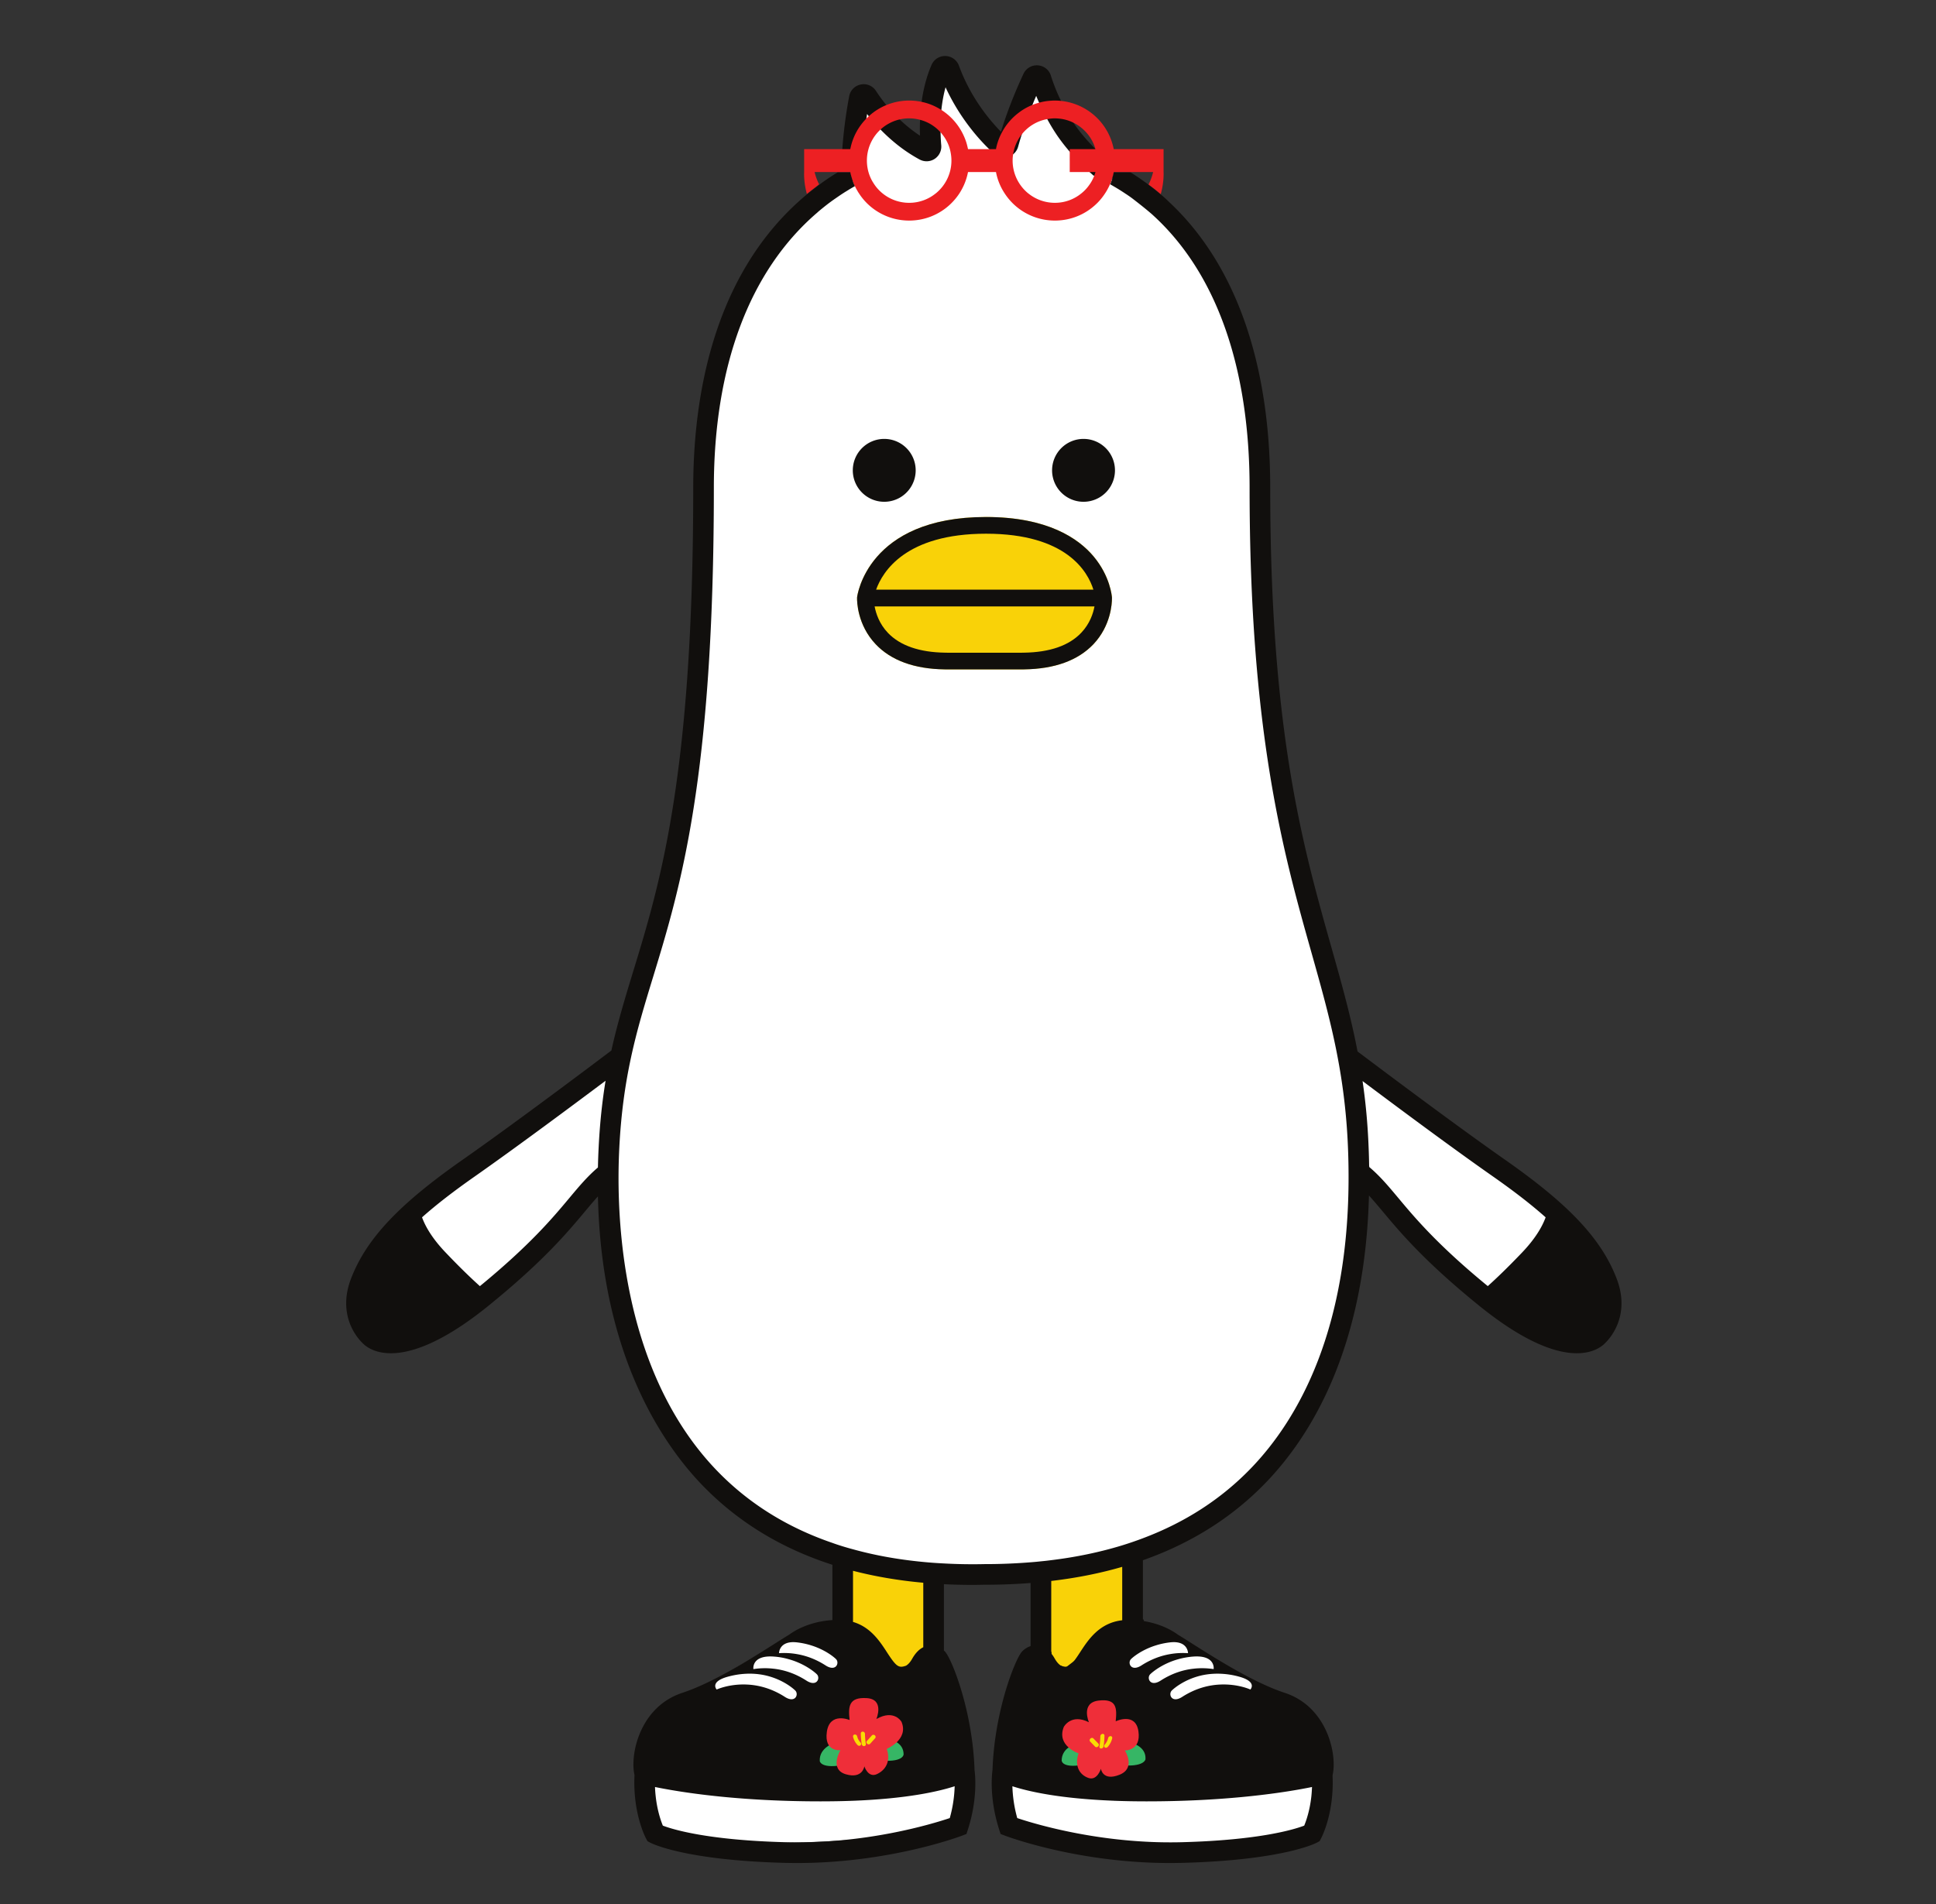 <svg xmlns="http://www.w3.org/2000/svg" xml:space="preserve" width="610" height="600" viewBox="0 0 610 600"><rect x="0" y="0" width="610" height="600" fill="#333333" stroke="none"/><path d="M0 0v36.198h-17.935v-49.916Z" style="fill:#f9d208;fill-opacity:1;fill-rule:nonzero;stroke:none" transform="matrix(1.62 0 0 -1.62 356.894 525.991)"/><path d="M0 0v36.198h17.935v-49.916Z" style="fill:#f9d208;fill-opacity:1;fill-rule:nonzero;stroke:none" transform="matrix(1.62 0 0 -1.62 265.244 525.991)"/><path d="M0 0c-12.175-10.395-20.869-28.055-20.869-55.098 0-89.664-16.433-89.753-18.374-128.257-1.611-31.992 8.486-84.195 72.999-82.864 62.782-.024 73.97 48.016 72.598 82.864-1.516 38.528-19.12 50.005-19.12 128.257 0 27.043-8.514 44.358-20.018 55.018-1.73 1.603-7.099 3.623-7.099 3.623S53.359 8.238 49.252 14.22c-2.273 3.31-3.939 7.112-4.788 9.85-.229.739-1.243.815-1.572.115-1.229-2.61-3.303-7.384-4.743-12.629a.842.842 0 0 0-1.373-.4c-2.141 1.93-7.083 6.987-9.916 14.734-.262.715-1.259.768-1.568.071-1.074-2.418-2.594-7.321-1.942-14.82a.844.844 0 0 0-1.242-.818c-2.312 1.247-7.063 4.344-10.968 10.344-.414.636-1.394.436-1.535-.31-.604-3.217-1.608-9.648-1.459-16.183 0 0-5.267-1.506-8.146-4.174" style="fill:#fff;fill-opacity:1;fill-rule:nonzero;stroke:none" transform="matrix(1.62 0 0 -1.62 255.597 63.914)"/><path d="m-38.668-169-39.519-27.51 12.942-16.521 24.749 22.57s-.934 14.116 1.828 21.46zM105.734-168.863l39.518-27.51-12.941-16.521-24.75 22.57s.935 14.116-1.827 21.46zM-18.076-287.07c5.598 3.4 10.155 6.043 14.093 7.743 10.568 4.563 16.397-6.356 27.828-8.077 1.474-9.401 6.941-17.418 4.277-28.255-20.582-4.449-49.361-3.964-58.311-1.569-4.884 6.018 5.002 25.685 12.113 30.159zM86.716-288.476c-1.566 1.254-11.392 7.11-15.33 8.81-10.568 4.562-15.159-7.424-26.59-9.145-1.474-9.402-8.794-15.016-6.13-25.854 20.582-6.644 49.807-5.055 58.757-2.66 4.884 6.018-3.595 24.375-10.707 28.849z" style="fill:#fff;fill-opacity:1;stroke:none;stroke-width:2.001;stroke-linecap:round;stroke-linejoin:round" transform="matrix(1.62 0 0 -1.62 255.597 63.914)"/><path d="M0 0c-2.932 3.485-8.943 7.644-20.9 7.644-23.125 0-25.058-15.434-25.075-15.588-.008-.033-.008-.057-.008-.09v-.081c-.016-.609.033-5.206 3.623-8.992 2.997-3.16 7.529-4.809 13.402-4.89.187-.007.366-.007.553-.007h14.426c.179 0 .349 0 .52.007 5.929.09 10.445 1.739 13.443 4.89C3.404-13.492 3.59-9.138 3.59-8.22V-8.009C3.583-7.847 3.282-3.899 0 0" style="fill:#f9d208;fill-opacity:1;fill-rule:nonzero;stroke:none" transform="matrix(1.62 0 0 -1.62 344.54 175.297)"/><path d="m0 0-.552-.422-2.331-1.787c.17-.073.268-.098.268-.098.706-.243 1.332-.317 1.876-.252.097.009.187.025.276.049.041 0 .073.008.114.025a.63.63 0 0 1 .114.032c.008-.008.024-.008.032.008a.502.502 0 0 1 .155.049c.016 0 .032 0 .04.016.114.041.219.089.333.147a3.7 3.7 0 0 1 .682.43c.065.049.139.106.203.17.106.098.22.203.326.309.105.106.202.22.3.341.276.317.536.666.788 1.04.13.187.26.382.39.577.422.634.844 1.307 1.308 1.957.113.163.235.325.357.488.113.162.236.316.374.471.13.162.259.316.398.463.13.154.268.3.422.438.049.049.089.09.138.131.041.048.09.089.138.129zm11.161 8.602c-.439 0-.853-.024-1.251-.073v-.942L7.229 5.532c-.008-.009-.024-.016-.032-.025l-.926-.69a1.282 1.282 0 0 1-.122-.106L0 0l-.552-.422-2.331-1.787-1.097-.837v5.077c-.731.91-1.6 1.429-2.567 1.567a3.491 3.491 0 0 1-1.478-.129v-14.686l9.763 7.465.009.008.779.6a.304.304 0 0 1 .065.049L12.534 4.5l1.421 1.088v2.803c-.861.13-1.795.211-2.794.211" style="fill:#110f0d;fill-opacity:1;fill-rule:nonzero;stroke:none" transform="matrix(1.62 0 0 -1.62 337.76 523.951)"/><path d="M0 0a6.115 6.115 0 1 0-12.231.001A6.115 6.115 0 0 0 0 0" style="fill:#110f0d;fill-opacity:1;fill-rule:nonzero;stroke:none" transform="matrix(1.62 0 0 -1.62 288.516 148.217)"/><path d="M0 0a6.115 6.115 0 1 0-12.231.001A6.115 6.115 0 0 0 0 0" style="fill:#110f0d;fill-opacity:1;fill-rule:nonzero;stroke:none" transform="matrix(1.62 0 0 -1.62 351.307 148.217)"/><path d="M0 0c-.864.477-1.744.928-2.64 1.356l-.008.008a50.486 50.486 0 0 0-1.808 1.728C-5.885 4.528-7.33 6.159-8.524 7.903a6.743 6.743 0 0 0-.203.306 34.823 34.823 0 0 0-2.421 4.247 34.971 34.971 0 0 0-1.97 4.899 2.837 2.837 0 0 1-2.534 2.011 2.844 2.844 0 0 1-2.794-1.639c-1.049-2.236-2.913-6.474-4.383-11.277-2.317 2.365-5.941 6.74-8.169 12.843a2.87 2.87 0 0 1-2.607 1.889 2.844 2.844 0 0 1-2.705-1.687c-.637-1.437-1.485-3.859-1.953-7.225a33.63 33.63 0 0 1-.299-3.495 35.545 35.545 0 0 1-.016-3.092 28.35 28.35 0 0 0-3.956 3.164 29.593 29.593 0 0 0-2.591 2.793c-.678.84-1.364 1.76-2.018 2.761a2.828 2.828 0 0 1-2.946 1.243 2.848 2.848 0 0 1-2.261-2.284 92.344 92.344 0 0 1-1.339-10.284c-.098-1.3-.162-2.64-.186-4.012-.25-.146-.501-.291-.751-.452h2.494c.049-.259.105-.501.178-.751v-.008c.024-.097.057-.186.089-.283v-.008c.089-.331.201-.654.323-.977.088-.218.177-.436.282-.645.097.056.202.112.299.169.274.154.549.307.823.453h.008a3.3 3.3 0 0 0 .275.153 64.43 64.43 0 0 0 .072 4.52c.146 2.882.452 5.578.783 7.79.041.307.089.597.129.88.114-.145.226-.291.34-.428a34.875 34.875 0 0 1 2.276-2.591 34.27 34.27 0 0 1 3.277-2.971 29.853 29.853 0 0 1 4.327-2.865c.041-.025.081-.041.121-.057a2.845 2.845 0 0 1 2.81.186c.225.145.419.322.581.516h.008c.5.581.758 1.34.686 2.132a36.011 36.011 0 0 0-.121 2.026c-.008.169-.008.331-.008.492a33.44 33.44 0 0 0 .153 4.351c.186 1.735.484 3.205.816 4.408 1.622-3.536 3.608-6.442 5.408-8.662a38.623 38.623 0 0 1 3.729-3.996c.106-.097.202-.194.299-.275a2.855 2.855 0 0 1 3.705-.105v.008c.041.025.081.065.122.097.403.355.694.824.847 1.365.226.815.46 1.622.719 2.413 0 .009.007.009.007.016a75.627 75.627 0 0 0 2.059 5.708c.251.63.501 1.219.734 1.76.178-.436.364-.88.566-1.325a43.403 43.403 0 0 1 1.574-3.196h.008c.621-1.155 1.3-2.26 1.994-3.278a35.32 35.32 0 0 1 2.381-3.059 48.953 48.953 0 0 1 3.859-3.963l.71-.638c0-.008.008-.016.024-.016.065-.017.105-.041.162-.073a39.96 39.96 0 0 0 3.092-1.598A11.511 11.511 0 0 1-.977-1.76c.033.121.057.242.081.372h3.253C1.59-.904.799-.444 0 0" style="fill:#110f0d;fill-opacity:1;fill-rule:nonzero;stroke:none" transform="matrix(1.62 0 0 -1.62 352.37 51.97)"/><path d="m0 0 .008.017h.008L0 0m-14.724 16.209c-2.769-2.897-4.972-5.012-6.66-6.522-9.743 7.992-14.159 13.263-17.404 17.146-1.962 2.341-3.544 4.238-5.642 6.014l-.032.299v.016c-.017 1.138-.049 2.3-.098 3.471-.177 4.658-.589 8.92-1.178 12.94 6.014-4.513 17.202-12.852 25.444-18.615 4.052-2.841 7.402-5.433 10.163-7.895-.702-1.913-2.074-4.213-4.593-6.854m-71.328-76.445c.872.282 1.857.508 2.939.629.024 0 .056.008.08.008 3.35.315 3.35-2.114 3.35-2.114h-.016c-1.033.064-2.203.04-3.471-.186-1.711-.29-3.592-.937-5.505-2.155-2.099-1.397-2.826.46-2.099 1.186.403.404 2.059 1.776 4.722 2.632m7.395-2.139h.008c4.367.306 3.947-2.438 3.947-2.438-1.098.169-2.454.25-3.955.072h-.009c-1.913-.217-4.076-.863-6.28-2.268-2.098-1.397-2.825.46-2.098 1.187.435.436 2.381 2.074 5.456 2.93.888.25 1.865.436 2.931.517m5.481-3.35a15.725 15.725 0 0 0 3.414-.557c3.641-.993 2.204-2.503 2.204-2.503s-.032.016-.097.04c-.492.21-2.784 1.09-5.901.921h-.032c-2.115-.114-4.601-.719-7.16-2.349-2.099-1.397-2.826.452-2.099 1.186.468.468 2.648 2.325 6.176 3.028 1.049.201 2.211.298 3.495.234m15.741-22.385c.008 0 .016 0 .024.008.694.121 1.308.242 1.841.355a29.08 29.08 0 0 0-.121-1.752c-.299-2.801-1.009-4.819-1.397-5.764-1.889-.717-8.613-2.817-23.717-3.22-15.571-.42-28.6 3.519-32.095 4.69a25.72 25.72 0 0 0-.945 6.183v.008c3.173-1.033 9.227-2.405 19.689-2.817.008 0 .024 0 .032-.008h.024c.008.008.008.008.016 0 .008.008.024.008.033 0a168.74 168.74 0 0 1 6.312-.113c14.539 0 24.879 1.437 30.304 2.43m-48.854 40.443c4.875.572 9.477 1.485 13.804 2.744v-10.389c-4.473-.517-6.596-3.778-8.186-6.216-.718-1.106-1.227-1.824-1.663-2.26a2.144 2.144 0 0 0-.549-.42c-.419-.218-.831-.169-1.404.024l.048.041-.185.016c-.17.097-.654.428-1.171 1.332a6.742 6.742 0 0 1-.694 1.025zm-18.785-39.935v-.008a25.435 25.435 0 0 0-.952-6.183c-3.488-1.171-16.524-5.126-32.088-4.69-15.128.403-21.852 2.51-23.717 3.22-.387.945-1.098 2.963-1.397 5.764a22.574 22.574 0 0 0-.128 1.752c.54-.113 1.162-.234 1.88-.363 5.425-1.001 15.766-2.43 30.296-2.43 2.261 0 4.367.04 6.313.113a.024.024 0 0 0 .032 0c10.502.411 16.581 1.792 19.761 2.825m-44.083 21.32c1.211.33 2.341.5 3.406.557a14.299 14.299 0 0 0 3.504-.234c3.527-.703 5.707-2.56 6.175-3.028.727-.734 0-2.583-2.098-1.186-2.56 1.63-5.062 2.235-7.177 2.349h-.016c-3.116.169-5.409-.711-5.901-.921-.065-.024-.097-.04-.097-.04s-1.437 1.51 2.204 2.503m8.887 3.907a13.877 13.877 0 0 0 2.931-.517c3.075-.856 5.029-2.494 5.465-2.93.727-.727 0-2.584-2.099-1.187-2.204 1.405-4.367 2.051-6.28 2.268h-.008a14.712 14.712 0 0 1-3.956-.072s-.428 2.744 3.947 2.438m4.384 2.776c.024 0 .056-.008.08-.008a14.963 14.963 0 0 0 2.939-.629c2.664-.856 4.31-2.228 4.714-2.632.735-.726 0-2.583-2.091-1.186-1.913 1.218-3.794 1.865-5.505 2.155-1.267.226-2.446.25-3.479.186h-.008s0 2.429 3.35 2.114m11.043 13.909c4.295-1.114 8.855-1.889 13.666-2.325v-12.544c-.823-.403-1.541-1.154-2.155-2.236-.549-.977-1.073-1.284-1.194-1.348l-.057-.024-.048-.017c-1.349-.46-1.825-.112-3.617 2.656-.081.122-.161.251-.242.38-.008 0-.008 0-.008.007-1.357 2.067-3.132 4.561-6.345 5.506zm-49.476 82.339a128.214 128.214 0 0 1-.137-3.883c-2.05-1.752-3.625-3.624-5.554-5.933-3.245-3.883-7.661-9.154-17.404-17.154-1.687 1.518-3.891 3.625-6.652 6.53-2.526 2.641-3.899 4.941-4.601 6.854 2.761 2.462 6.119 5.054 10.171 7.895 8.274 5.796 19.527 14.183 25.525 18.671-.637-3.891-1.106-8.129-1.348-12.98M3.657 11.205c-2.97 7.685-9.251 14.36-21.65 23.038-10.22 7.161-25.049 18.325-28.722 21.086-1.34 6.998-3.172 13.488-5.158 20.511-5.538 19.657-11.826 41.929-11.826 89.104 0 24.306-6.733 43.446-19.503 55.473h-.008a30.486 30.486 0 0 1-1.76 1.615 35.108 35.108 0 0 1-2.179 1.735c-.065.057-.13.106-.186.146-.452.347-.759.557-.808.597h-.007a45.236 45.236 0 0 1-2.705 1.817h-3.253a4.513 4.513 0 0 0-.081-.372 11.353 11.353 0 0 0-.202-.767 12.426 12.426 0 0 0-.427-1.187c.193-.105.379-.209.565-.322a37.837 37.837 0 0 0 2.413-1.502 7.53 7.53 0 0 0 .428-.282c.226-.154.452-.307.67-.469 0 0 .081-.056.218-.161.622-.476 2.47-1.905 3.608-2.898a.5.5 0 0 0 .105-.089c.162-.137.299-.266.42-.379 12.23-11.221 18.68-29.505 18.68-52.955 0-47.733 6.644-71.272 11.979-90.193 1.921-6.821 3.706-13.126 5.021-19.891v-.008a118.773 118.773 0 0 0 2.14-18.38c.048-1.211.08-2.398.096-3.569v-.032c.453-31.563-9.929-49.225-18.929-58.574-5.756-5.981-12.787-10.55-21.061-13.658a70.02 70.02 0 0 0-2.011-.726 72.668 72.668 0 0 0-2.009-.654c-4.303-1.316-8.904-2.285-13.804-2.882a51.212 51.212 0 0 0-2.01-.226 53.536 53.536 0 0 0-2.01-.186 110.368 110.368 0 0 0-8.928-.355h-.041a101.949 101.949 0 0 0-7.887.129 79.822 79.822 0 0 0-4.012.291c-4.835.46-9.396 1.275-13.666 2.462-.678.177-1.34.371-2.002.573-.678.21-1.348.428-2.01.67-8.775 3.003-16.234 7.653-22.329 13.925-17.008 17.525-19.381 43.801-19.26 58.057v.032c.016 1.76.072 3.342.137 4.698.339 6.829 1.154 12.44 2.252 17.557 1.179 5.514 2.697 10.478 4.327 15.814 5.263 17.235 11.818 38.683 11.818 95.126 0 23.676 6.91 42.154 19.979 53.447.009 0 .016.008.025.017.048.04.169.153.346.314.477.396 1.349 1.122 2.285 1.816l.008.008c.016.009.024.017.04.025.194.145.404.299.606.435.105.081.218.154.323.227.476.33.952.662 1.437.976.218.138.436.283.662.42h.008a37.45 37.45 0 0 0 1.719 1.026 8.615 8.615 0 0 0-.282.645c-.122.323-.234.646-.323.977v.008c-.032.097-.065.186-.089.283v.008c-.073.25-.129.492-.178.751h-2.494a45.641 45.641 0 0 1-2.922-1.922l-.259-.194c-.08-.056-.177-.129-.29-.21a9.716 9.716 0 0 0-.38-.282.281.281 0 0 0-.072-.056c-.574-.444-1.332-1.017-2.027-1.591-.169-.137-.338-.282-.5-.419a.253.253 0 0 1-.081-.073 14.15 14.15 0 0 1-.524-.452c-17.364-15.257-21.029-38.925-21.029-56.184 0-55.845-6.458-76.971-11.648-93.947-1.591-5.223-3.084-10.115-4.271-15.483-3.188-2.405-18.486-13.933-28.964-21.271-12.399-8.678-18.671-15.353-21.65-23.038-2.849-7.346 1.437-11.859 2.22-12.601.501-.533 2.164-1.978 5.514-1.978 3.858 0 9.961 1.913 19.099 9.34 10.558 8.573 15.257 14.183 18.687 18.292.88 1.049 1.68 2.002 2.479 2.882.678-31.103 12.778-48.418 20.391-56.273 6.853-7.064 15.289-12.198 25.21-15.386V-55.28c-4.739-.29-7.693-2.301-8.355-2.801a135.93 135.93 0 0 1-2.761-1.728c-4.819-3.051-12.1-7.66-18.09-9.629-8.307-2.745-10.195-12.053-9.283-15.976-.009-.008-.009-.008 0-.016-.009-.008-.009-.008 0-.016-.356-7.363 2.131-12.101 2.236-12.303l.29-.541.541-.29c.267-.137 6.644-3.399 26.05-3.923.839-.017 1.671-.033 2.486-.033 17.792 0 31.458 5.078 32.056 5.304l.904.347.299.921c1.921 6.013 1.388 10.679 1.275 11.486v.017c-.363 11.551-4.48 21.803-5.788 23.103-.057.056-.113.113-.17.161v12.9c1.801-.089 3.633-.137 5.498-.137.799 0 1.614.016 2.43.032h.048c3.043 0 6.006.113 8.88.339v-12.278a4.069 4.069 0 0 1-1.623-1.017c-1.299-1.3-5.401-11.536-5.78-23.071v-.009c-.097-.693-.678-5.408 1.275-11.526l.291-.921.913-.347c.597-.226 14.255-5.304 32.047-5.304.823 0 1.655.016 2.486.033 19.414.524 25.792 3.786 26.058 3.923l.541.29.29.541c.105.202 2.576 4.9 2.236 12.214.009.024 0 .04 0 .056.937 3.892-.936 13.288-9.283 16.041-5.997 1.969-13.279 6.578-18.098 9.629a137.52 137.52 0 0 1-2.753 1.728c-.589.444-2.954 2.059-6.756 2.632v11.81c9.436 3.317 17.444 8.379 23.959 15.152 8.96 9.315 19.244 26.364 20.011 55.796.848-.928 1.695-1.937 2.632-3.051 3.43-4.109 8.129-9.719 18.687-18.292 9.146-7.427 15.241-9.34 19.099-9.34 3.351 0 5.014 1.445 5.514 1.978.783.742 5.07 5.255 2.22 12.601" style="fill:#110f0d;fill-opacity:1;fill-rule:nonzero;stroke:none" transform="matrix(1.62 0 0 -1.62 503.417 420.976)"/><path d="M0 0a7.605 7.605 0 0 0-1.001-1.809A7.653 7.653 0 0 0-2.47-3.358a8.102 8.102 0 0 0-5.158-1.841c-1.97 0-3.77.695-5.183 1.841h-.008a8.356 8.356 0 0 0-1.574 1.711 8.199 8.199 0 0 0-1.453 4.666c0 .412.032.823.096 1.219v.008c0 .032.009.065.017.105a8.207 8.207 0 0 0 1.671 3.77c0 .008.008.008.008.016.024.024.033.032.049.056a8.108 8.108 0 0 0 4.883 2.89h.008a7.534 7.534 0 0 0 2.237.105 7.92 7.92 0 0 0 2.865-.807C-1.954 9.364-.371 7.507.258 5.263c.009-.008.009-.008.009-.016h-5.005V.783H.267A7.154 7.154 0 0 0 .016.056.148.148 0 0 0 0 0m-29.077-1.461a8.153 8.153 0 0 0-1.687-1.881h-.008a8.142 8.142 0 0 0-5.19-1.857 8.168 8.168 0 0 0-5.207 1.857 8.001 8.001 0 0 0-1.784 2.05c-.21.323-.388.654-.541 1.009a7.792 7.792 0 0 0-.581 1.938 8.369 8.369 0 0 0-.073 2.179 8.212 8.212 0 0 0 2.607 5.223c.501.46 1.05.856 1.655 1.179a8.184 8.184 0 0 0 6.038.71 8.049 8.049 0 0 0 1.97-.799 8.321 8.321 0 0 0 2.01-1.623l.008-.008c.13-.137.251-.282.363-.436a7.87 7.87 0 0 0 1.115-1.88 8.04 8.04 0 0 0 .54-1.954 8.162 8.162 0 0 0-1.235-5.707M13.513.783v4.464H3.818a11.669 11.669 0 0 1-10.252 9.38 10.88 10.88 0 0 1-2.22.017 10.804 10.804 0 0 1-2.042-.364c-.444-.121-.88-.266-1.3-.436a11.153 11.153 0 0 1-2.76-1.59 11.537 11.537 0 0 1-3.14-3.697 11.263 11.263 0 0 1-.848-1.97c-.016-.041-.025-.089-.041-.129a10.29 10.29 0 0 1-.298-1.211h-5.441c-.089.436-.194.872-.323 1.292a11.88 11.88 0 0 1-.823 1.953 11.661 11.661 0 0 1-4.028 4.375h-.009c-.597.38-1.227.711-1.897.985-.621.251-1.275.452-1.945.589a11.661 11.661 0 0 1-6.862-.629 10.753 10.753 0 0 1-1.816-.945h-.008a11.499 11.499 0 0 1-1.582-1.219 7.72 7.72 0 0 1-.468-.452 11.583 11.583 0 0 1-2.495-3.778v-.007a11.548 11.548 0 0 1-.637-2.164h-8.977V.783s-.121-1.954.533-4.254c.694.573 1.453 1.146 2.026 1.59a.29.29 0 0 1 .073.057c.04.04.08.072.121.105.057.04.105.08.161.112a10.83 10.83 0 0 0-.879 2.39h6.942c.048-.259.104-.5.177-.751V.024c.025-.097.057-.186.089-.282v-.009c.089-.331.202-.653.323-.976.089-.218.178-.436.283-.646.153-.355.331-.686.532-1.017.081-.145.17-.291.267-.428a11.38 11.38 0 0 1 1.759-2.131 11.639 11.639 0 0 1 8.025-3.188c3.091 0 5.908 1.202 7.991 3.172a11.896 11.896 0 0 1 1.784 2.131c.372.581.703 1.195.969 1.84.306.727.541 1.494.694 2.293h5.441a11.422 11.422 0 0 1 1.679-4.133 11.716 11.716 0 0 1 1.792-2.148 11.638 11.638 0 0 1 7.984-3.155c3.075 0 5.877 1.186 7.959 3.139a11.199 11.199 0 0 1 1.8 2.148c.226.339.436.694.622 1.065.08.146.153.299.218.445A11.979 11.979 0 0 1 3.818.783h7.661a10.948 10.948 0 0 0-.888-2.414c.056-.04.121-.088.186-.145a35.17 35.17 0 0 0 2.179-1.736c.678 2.317.557 4.295.557 4.295" style="fill:#ed2023;fill-opacity:1;fill-rule:nonzero;stroke:none" transform="matrix(1.62 0 0 -1.62 344.73 55.49)"/><path d="M0 0c-2.372-2.502-6.125-3.801-11.152-3.875h-.057c-.13-.007-.26-.007-.39-.007h-14.426c-.13-.009-.252 0-.439.007-5.004.074-8.748 1.365-11.128 3.843-1.681 1.754-2.34 3.793-2.599 5.157H2.575C2.323 3.777 1.682 1.771 0 0m-18.52 19.268c15.677 0 19.804-7.416 20.884-10.885h-42.263c1.259 3.517 5.751 10.885 21.379 10.885m20.9-4.395c-2.932 3.485-8.943 7.644-20.9 7.644-23.126 0-25.059-15.434-25.075-15.588-.008-.033-.008-.057-.008-.09v-.081c-.016-.609.033-5.206 3.623-8.992 2.997-3.16 7.529-4.808 13.402-4.89.187-.007.366-.007.553-.007h14.426c.179 0 .349 0 .519.007 5.93.09 10.446 1.739 13.444 4.89C5.784 1.381 5.97 5.735 5.97 6.653V6.864c-.008.162-.308 4.11-3.59 8.009" style="fill:#110f0d;fill-opacity:1;fill-rule:nonzero;stroke:none" transform="matrix(1.62 0 0 -1.62 340.683 199.398)"/><path d="M0 0s-2.18-.732-2.187-3.002c0 0 .02-1.772 5.069-.637L2.71-.904Z" style="fill:#36b665;fill-opacity:1;fill-rule:nonzero;stroke:none" transform="matrix(1.62 0 0 -1.62 338.057 549.932)"/><path d="M0 0s3.059-.633 2.876-3.23c0 0-.192-1.39-4.043-1.196l-1.319 3.035z" style="fill:#36b665;fill-opacity:1;fill-rule:nonzero;stroke:none" transform="matrix(1.62 0 0 -1.62 356.265 549.164)"/><path d="M0 0s-1.649 3.787 1.873 4.215C5.396 4.637 5.477 2.78 5.21.183c0 0 3.876 1.864 4.423-1.955.543-3.812-2.641-3.71-2.641-3.71s2.233-3.438-1.051-4.733c-3.28-1.308-3.606 1.164-3.606 1.164s-.726-2.393-2.442-1.779c-1.718.617-2.729 2.286-1.914 4.782 0 0-4.326 1.45-2.871 5.132 0 0 1.414 2.679 4.892.916" style="fill:#ef2e39;fill-opacity:1;fill-rule:nonzero;stroke:none" transform="matrix(1.62 0 0 -1.62 343.097 542.723)"/><path d="M0 0a.34.34 0 0 0-.263.099l-.975 1.007c-.14.146-.114.399.061.564.175.166.429.182.57.037L.368.698C.509.553.481.302.307.136A.486.486 0 0 0 0 0" style="fill:#f9dc05;fill-opacity:1;fill-rule:nonzero;stroke:none" transform="matrix(1.62 0 0 -1.62 345.48 550.58)"/><path d="M0 0h-.01a.326.326 0 0 0-.338.391c.106.667.164 1.338.173 1.997a.492.492 0 0 0 .411.455c.223.036.403-.114.4-.331A14.951 14.951 0 0 0 .453.405.5.5 0 0 0 0 0" style="fill:#f9dc05;fill-opacity:1;fill-rule:nonzero;stroke:none" transform="matrix(1.62 0 0 -1.62 346.972 550.998)"/><path d="M0 0a.342.342 0 0 0-.236.074C-.393.202-.39.451-.23.629c.325.363.558.808.654 1.255a.492.492 0 0 0 .482.38c.219-.009.358-.194.311-.413A3.77 3.77 0 0 0 .336.166.483.483 0 0 0 0 0" style="fill:#f9dc05;fill-opacity:1;fill-rule:nonzero;stroke:none" transform="matrix(1.62 0 0 -1.62 348.467 550.766)"/><path d="M0 0s2.18-.529 2.187-2.738c0 0-.02-1.726-5.069-1.11l.172 2.723z" style="fill:#36b665;fill-opacity:1;fill-rule:nonzero;stroke:none" transform="matrix(1.62 0 0 -1.62 281.168 548.418)"/><path d="M0 0s-3.059-.917-2.876-3.567c0 0 .192-1.409 4.043-.819L2.486-1.19z" style="fill:#36b665;fill-opacity:1;fill-rule:nonzero;stroke:none" transform="matrix(1.62 0 0 -1.62 262.96 549.21)"/><path d="M0 0s1.649 3.848-1.873 4.067c-3.523.222-3.604-1.656-3.337-4.256 0 0-3.876 1.623-4.423-2.319-.542-3.949 2.641-3.553 2.641-3.553s-2.233-3.715 1.051-4.685c3.28-.96 3.606 1.543 3.606 1.543s.726-2.309 2.442-1.514c1.718.79 2.729 2.532 1.914 4.908 0 0 4.326 1.795 2.871 5.262 0 0-1.414 2.52-4.892.547" style="fill:#ef2e39;fill-opacity:1;fill-rule:nonzero;stroke:none" transform="matrix(1.62 0 0 -1.62 276.128 541.706)"/><path d="M0 0c.1.004.194.044.263.121l.975 1.084c.14.156.114.404-.061.554-.174.15-.429.145-.57-.01L-.368.664C-.509.507-.481.258-.307.108A.442.442 0 0 1 0 0" style="fill:#f9dc05;fill-opacity:1;fill-rule:nonzero;stroke:none" transform="matrix(1.62 0 0 -1.62 273.746 549.696)"/><path d="M0 0h.01a.36.36 0 0 1 .338.42 13.628 13.628 0 0 0-.173 1.977.443.443 0 0 1-.411.422.36.36 0 0 1-.4-.363c.01-.693.072-1.397.183-2.091A.445.445 0 0 1 0 0" style="fill:#f9dc05;fill-opacity:1;fill-rule:nonzero;stroke:none" transform="matrix(1.62 0 0 -1.62 272.253 550.244)"/><path d="M0 0c.087.004.17.035.236.095C.393.237.39.485.23.65a2.535 2.535 0 0 0-.654 1.202.445.445 0 0 1-.482.342.358.358 0 0 1-.311-.44c.13-.592.443-1.167.881-1.618A.445.445 0 0 1 0 0" style="fill:#f9dc05;fill-opacity:1;fill-rule:nonzero;stroke:none" transform="matrix(1.62 0 0 -1.62 270.759 550.145)"/></svg>